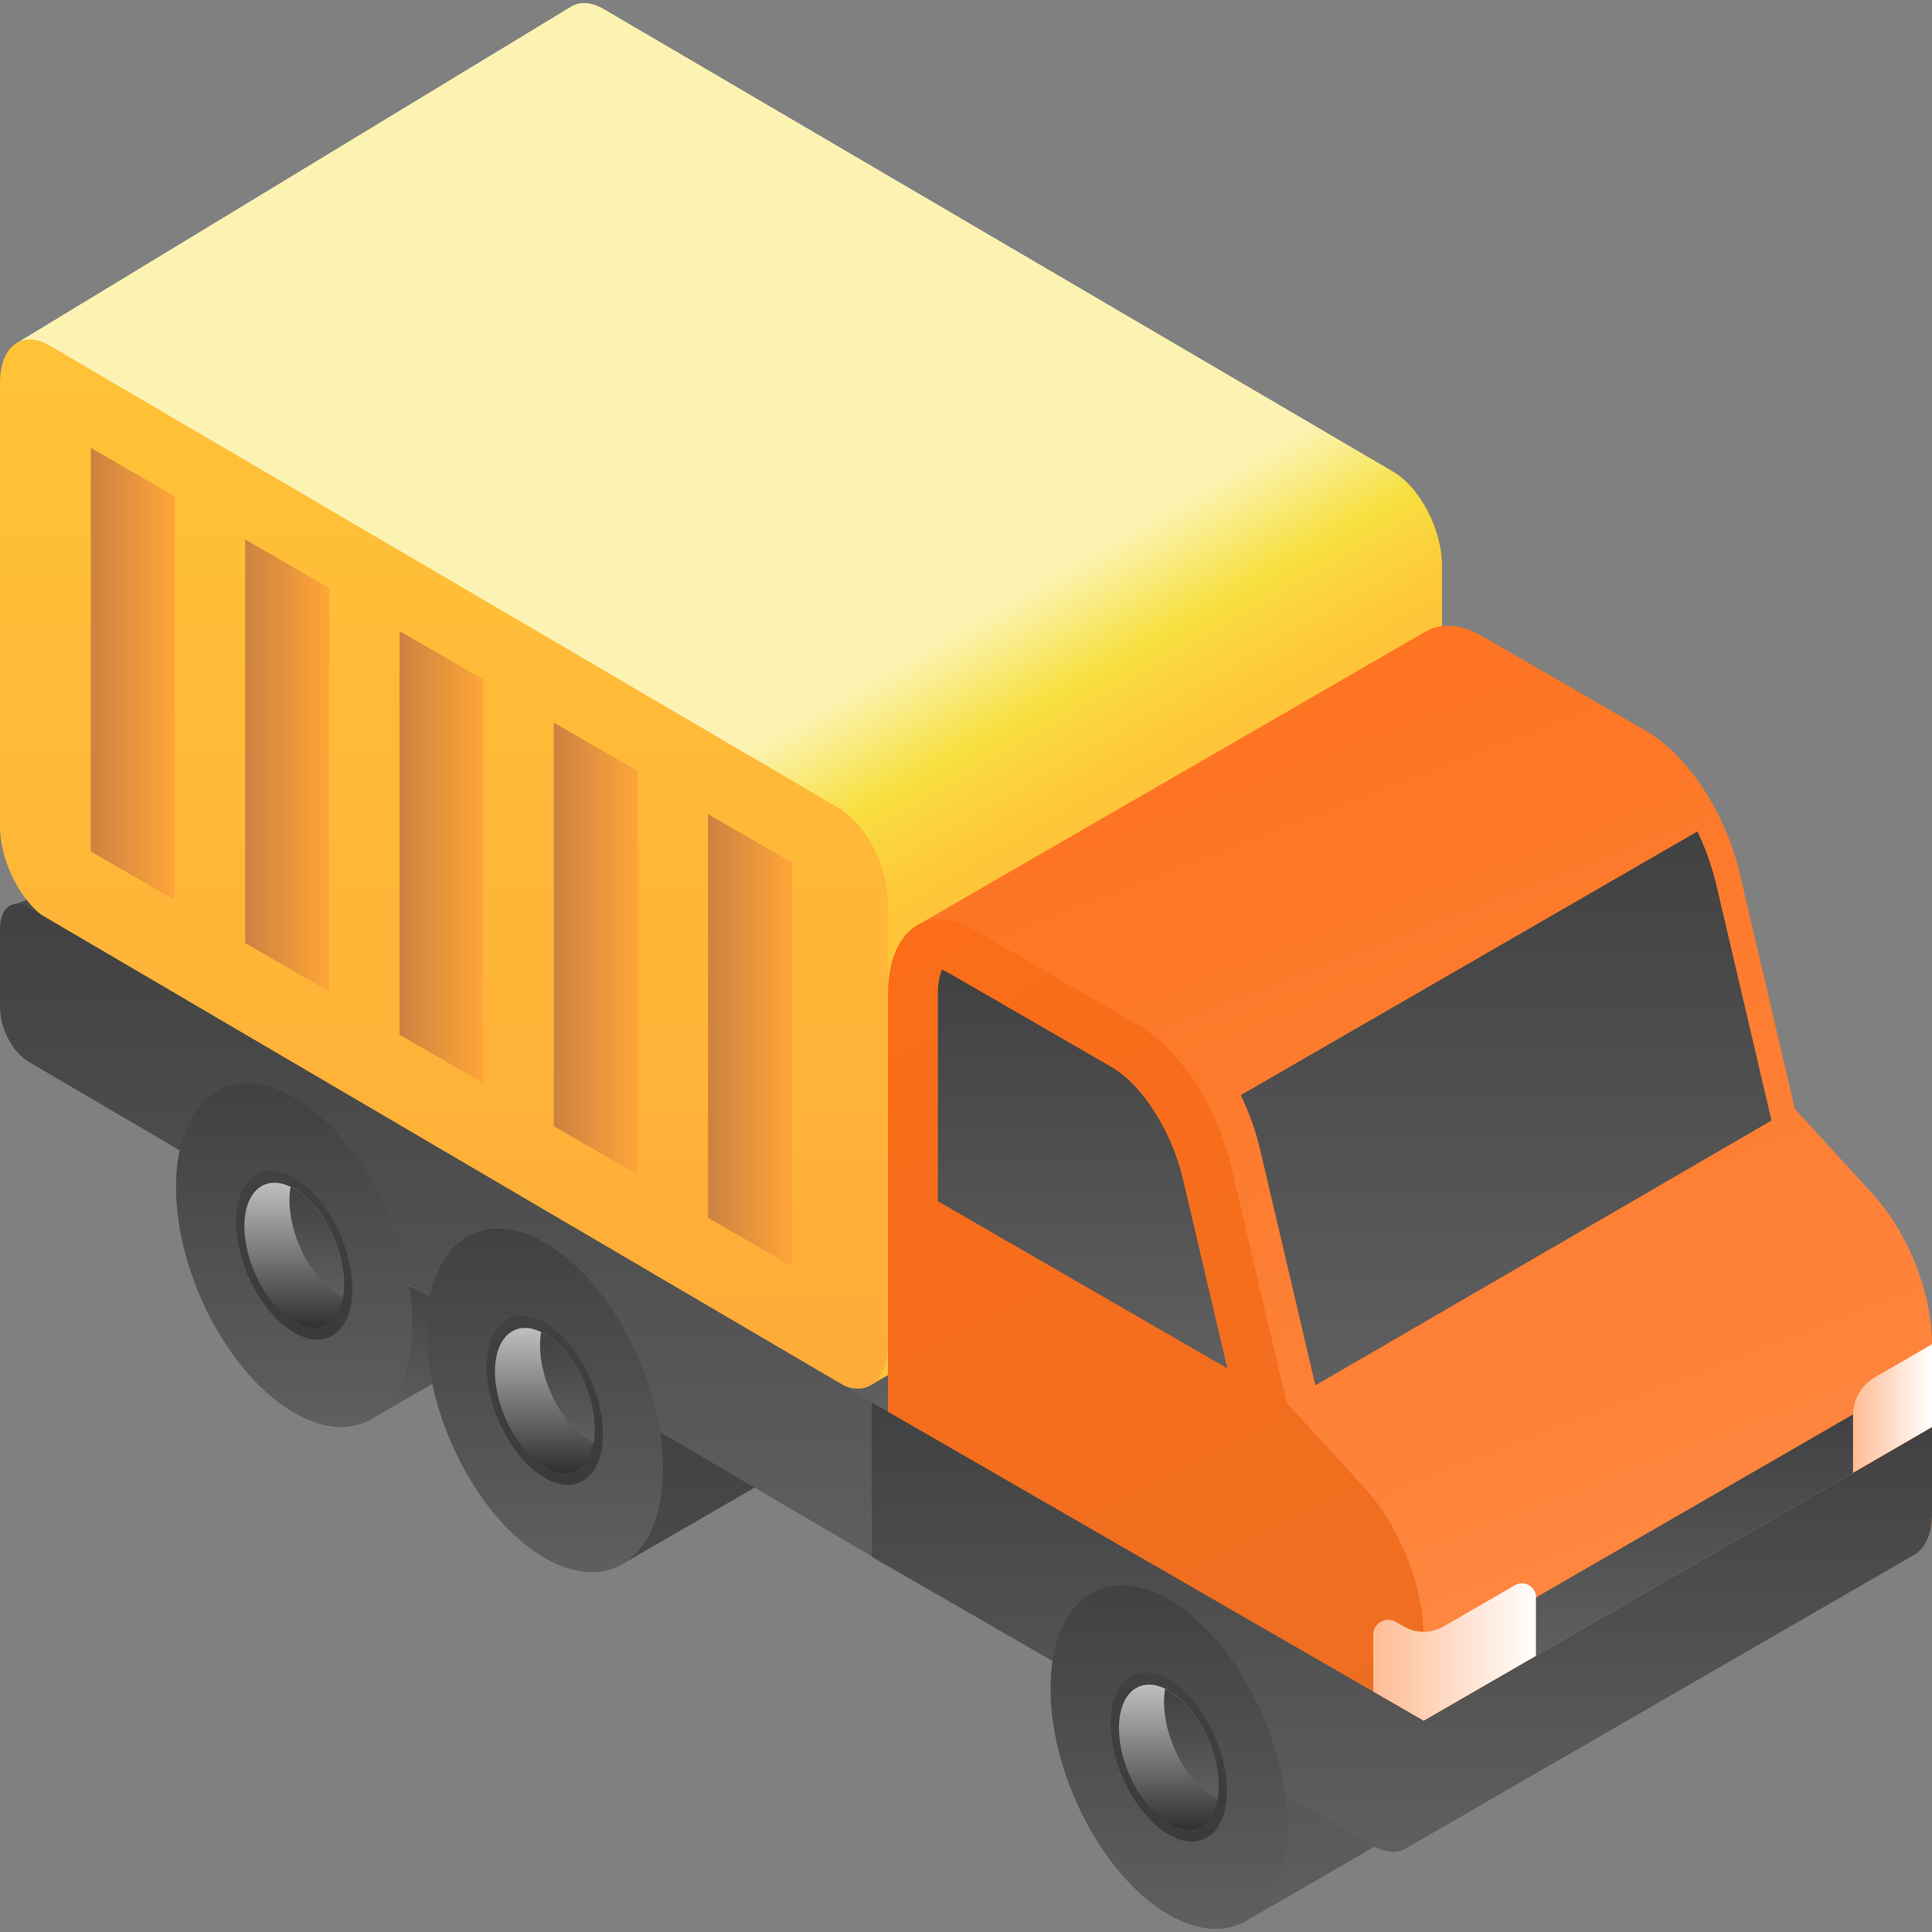 <svg width="79" height="79" viewBox="0 0 79 79" fill="none" xmlns="http://www.w3.org/2000/svg">
<rect x="0" y="0" width="79" height="79" fill="#808080" stroke="none"/>
<g clip-path="url(#clip0_2022_17317)">
<path d="M15.069 58.094L20.973 54.685L15.389 51.904L15.069 58.094Z" fill="url(#paint0_linear_2022_17317)"/>
<path d="M57.095 45.695V45.68L21.95 25.066C21.587 24.856 21.262 24.892 21.048 25.117L26.094 28.366L0.407 37.034L36.308 57.711L57.095 45.695Z" fill="url(#paint1_linear_2022_17317)"/>
<path d="M0.636 14.057L23.315 0.292C23.674 0.056 24.155 0.063 24.684 0.368L56.945 19.274C58.06 19.918 58.963 21.644 58.963 23.131V41.258C58.963 42.137 58.648 42.734 58.16 42.944L36.443 56.148L35.686 56.591L0.636 14.057Z" fill="url(#paint2_linear_2022_17317)"/>
<path d="M2.019 37.634L34.279 56.541C35.394 57.184 36.298 56.501 36.298 55.015V36.887C36.298 35.401 35.394 33.674 34.279 33.03L2.019 14.124C0.904 13.48 0 14.164 0 15.65V33.778C0 35.264 0.904 36.991 2.019 37.634Z" fill="url(#paint3_linear_2022_17317)"/>
<path d="M3.713 34.819V18.312L7.146 20.295V36.801L3.713 34.819Z" fill="url(#paint4_linear_2022_17317)"/>
<path d="M10.024 38.563V22.057L13.457 24.039V40.545L10.024 38.563Z" fill="url(#paint5_linear_2022_17317)"/>
<path d="M16.334 42.309V25.802L19.767 27.784V44.291L16.334 42.309Z" fill="url(#paint6_linear_2022_17317)"/>
<path d="M22.645 46.054V29.547L26.078 31.529V48.036L22.645 46.054Z" fill="url(#paint7_linear_2022_17317)"/>
<path d="M28.955 49.798V33.291L32.388 35.273V51.78L28.955 49.798Z" fill="url(#paint8_linear_2022_17317)"/>
<path d="M25.315 64.03L31.219 60.621L25.636 57.841L25.315 64.03ZM50.83 78.616L56.734 75.207L51.151 72.426L50.83 78.616Z" fill="url(#paint9_linear_2022_17317)"/>
<path d="M76.556 48.803L73.395 45.346L71.141 35.724C70.552 33.208 69.003 30.864 67.268 29.862L60.588 26.005C59.718 25.503 58.924 25.469 58.313 25.817L58.312 25.815L37.486 37.846L57.503 75.579L78.262 63.588L78.261 63.587C78.713 63.34 79 62.747 79 61.897V54.969C79 52.864 78.029 50.414 76.556 48.803Z" fill="url(#paint10_linear_2022_17317)"/>
<path d="M36.309 61.119V40.652C36.309 38.079 37.872 36.897 39.802 38.011L46.481 41.868C48.217 42.869 49.765 45.214 50.355 47.73L52.609 57.351L55.77 60.809C57.243 62.42 58.214 64.869 58.214 66.975V70.996C58.214 72.526 57.284 73.229 56.136 72.567L36.309 61.119Z" fill="url(#paint11_linear_2022_17317)"/>
<path d="M58.214 70.359L56.705 74.075L57.503 75.579L78.262 63.588L78.261 63.587C78.713 63.34 79 62.747 79 61.897V58.357L58.214 70.359Z" fill="url(#paint12_linear_2022_17317)"/>
<path d="M1.164 37.097L36.309 57.711V64.026L1.164 43.412C0.521 43.041 0 42.045 0 41.188V37.977C0 37.12 0.521 36.725 1.164 37.097Z" fill="url(#paint13_linear_2022_17317)"/>
<path d="M35.645 57.343L58.214 70.358V73.903C58.214 75.432 57.283 76.135 56.136 75.473L35.645 63.658L35.645 57.343Z" fill="url(#paint14_linear_2022_17317)"/>
<path d="M50.185 55.952L48.368 48.196C47.915 46.265 46.693 44.347 45.461 43.636L38.781 39.779C38.671 39.715 38.583 39.678 38.519 39.657C38.447 39.806 38.35 40.124 38.35 40.652V49.119L50.185 55.952Z" fill="url(#paint15_linear_2022_17317)"/>
<path d="M70.184 36.196C70.006 35.437 69.74 34.695 69.408 33.999L50.735 44.78C51.076 45.489 51.35 46.249 51.532 47.025L53.786 56.647L72.438 45.818L70.184 36.196Z" fill="url(#paint16_linear_2022_17317)"/>
<path d="M57.403 66.508L57.069 66.315C56.662 66.08 56.152 66.374 56.152 66.845V69.168L58.214 70.358L62.809 67.705V65.319C62.809 64.876 62.33 64.6 61.946 64.821L59.024 66.508C58.778 66.65 58.498 66.725 58.214 66.725C57.929 66.725 57.649 66.65 57.403 66.508Z" fill="url(#paint17_linear_2022_17317)"/>
<path d="M75.769 57.864V60.223L79 58.348V54.966L76.654 56.326C76.385 56.483 76.161 56.707 76.006 56.977C75.85 57.247 75.769 57.553 75.769 57.864Z" fill="url(#paint18_linear_2022_17317)"/>
<path d="M62.809 65.319L75.769 57.837V60.223L62.809 67.705V65.319Z" fill="url(#paint19_linear_2022_17317)"/>
<path d="M27.112 60.053C27.112 63.614 24.948 65.25 22.277 63.708C19.607 62.167 17.443 58.031 17.443 54.471C17.443 50.91 19.607 49.274 22.277 50.816C24.948 52.357 27.112 56.493 27.112 60.053Z" fill="url(#paint20_linear_2022_17317)"/>
<path d="M24.654 58.634C24.654 60.384 23.59 61.189 22.277 60.431C20.964 59.673 19.9 57.639 19.9 55.889C19.9 54.139 20.964 53.334 22.277 54.092C23.59 54.85 24.654 56.883 24.654 58.634Z" fill="url(#paint21_linear_2022_17317)"/>
<path d="M24.315 58.439C24.315 59.94 23.403 60.629 22.277 59.98C21.152 59.33 20.239 57.587 20.239 56.086C20.239 54.585 21.152 53.896 22.277 54.545C23.403 55.195 24.315 56.938 24.315 58.439Z" fill="url(#paint22_linear_2022_17317)"/>
<path d="M22.277 54.544C22.227 54.516 22.178 54.492 22.129 54.469C22.098 54.649 22.082 54.831 22.083 55.014C22.083 56.515 22.995 58.258 24.121 58.908C24.171 58.937 24.22 58.96 24.269 58.984C24.299 58.816 24.315 58.635 24.315 58.438C24.315 56.937 23.403 55.194 22.277 54.544Z" fill="url(#paint23_linear_2022_17317)"/>
<path d="M16.866 54.117C16.866 57.677 14.701 59.313 12.031 57.772C9.361 56.23 7.197 52.094 7.197 48.534C7.197 44.974 9.361 43.337 12.031 44.879C14.701 46.421 16.866 50.557 16.866 54.117Z" fill="url(#paint24_linear_2022_17317)"/>
<path d="M14.408 52.698C14.408 54.449 13.344 55.253 12.031 54.495C10.718 53.737 9.654 51.704 9.654 49.953C9.654 48.203 10.718 47.398 12.031 48.156C13.344 48.914 14.408 50.948 14.408 52.698Z" fill="url(#paint25_linear_2022_17317)"/>
<path d="M14.069 52.501C14.069 54.002 13.157 54.692 12.031 54.042C10.906 53.392 9.993 51.649 9.993 50.148C9.993 48.648 10.906 47.958 12.031 48.608C13.157 49.258 14.069 51.001 14.069 52.501Z" fill="url(#paint26_linear_2022_17317)"/>
<path d="M12.031 48.608C11.981 48.579 11.932 48.556 11.883 48.532C11.851 48.712 11.836 48.895 11.837 49.078C11.837 50.578 12.749 52.322 13.874 52.971C13.925 53 13.973 53.023 14.023 53.047C14.052 52.88 14.069 52.698 14.069 52.502C14.069 51.001 13.156 49.258 12.031 48.608Z" fill="url(#paint27_linear_2022_17317)"/>
<path d="M52.627 74.638C52.627 78.199 50.462 79.835 47.792 78.293C45.122 76.752 42.958 72.616 42.958 69.055C42.958 65.495 45.122 63.859 47.792 65.401C50.462 66.942 52.627 71.078 52.627 74.638Z" fill="url(#paint28_linear_2022_17317)"/>
<path d="M50.169 73.22C50.169 74.97 49.105 75.775 47.792 75.017C46.48 74.259 45.415 72.225 45.415 70.475C45.415 68.724 46.48 67.92 47.792 68.678C49.105 69.436 50.169 71.469 50.169 73.22Z" fill="url(#paint29_linear_2022_17317)"/>
<path d="M49.83 73.024C49.83 74.525 48.918 75.214 47.792 74.564C46.667 73.915 45.755 72.171 45.755 70.671C45.755 69.17 46.667 68.481 47.792 69.13C48.918 69.78 49.83 71.523 49.83 73.024Z" fill="url(#paint30_linear_2022_17317)"/>
<path d="M47.792 69.13C47.742 69.101 47.693 69.078 47.644 69.055C47.613 69.235 47.597 69.417 47.598 69.6C47.598 71.101 48.51 72.844 49.636 73.494C49.686 73.523 49.735 73.546 49.784 73.57C49.813 73.402 49.83 73.22 49.83 73.024C49.83 71.523 48.918 69.78 47.792 69.13Z" fill="url(#paint31_linear_2022_17317)"/>
</g>
<defs>
<linearGradient id="paint0_linear_2022_17317" x1="18.021" y1="51.904" x2="18.021" y2="58.094" gradientUnits="userSpaceOnUse">
<stop stop-color="#414141"/>
<stop offset="1" stop-color="#5F5F5F"/>
</linearGradient>
<linearGradient id="paint1_linear_2022_17317" x1="28.751" y1="24.927" x2="28.751" y2="57.711" gradientUnits="userSpaceOnUse">
<stop stop-color="#414141"/>
<stop offset="1" stop-color="#5F5F5F"/>
</linearGradient>
<linearGradient id="paint2_linear_2022_17317" x1="40.263" y1="36.102" x2="35.474" y2="27.808" gradientUnits="userSpaceOnUse">
<stop offset="0.069" stop-color="#FFC538"/>
<stop offset="0.407" stop-color="#FAD73E"/>
<stop offset="0.547" stop-color="#F7E041"/>
<stop offset="1" stop-color="#FCF3B3"/>
</linearGradient>
<linearGradient id="paint3_linear_2022_17317" x1="18.149" y1="68.365" x2="18.149" y2="9.813" gradientUnits="userSpaceOnUse">
<stop stop-color="#FFA538"/>
<stop offset="1" stop-color="#FFC538"/>
</linearGradient>
<linearGradient id="paint4_linear_2022_17317" x1="3.713" y1="18.312" x2="7.146" y2="18.312" gradientUnits="userSpaceOnUse">
<stop stop-color="#CC8241"/>
<stop offset="1" stop-color="#FFA538"/>
</linearGradient>
<linearGradient id="paint5_linear_2022_17317" x1="10.024" y1="22.057" x2="13.457" y2="22.057" gradientUnits="userSpaceOnUse">
<stop stop-color="#CC8241"/>
<stop offset="1" stop-color="#FFA538"/>
</linearGradient>
<linearGradient id="paint6_linear_2022_17317" x1="16.334" y1="25.802" x2="19.767" y2="25.802" gradientUnits="userSpaceOnUse">
<stop stop-color="#CC8241"/>
<stop offset="1" stop-color="#FFA538"/>
</linearGradient>
<linearGradient id="paint7_linear_2022_17317" x1="22.645" y1="29.547" x2="26.078" y2="29.547" gradientUnits="userSpaceOnUse">
<stop stop-color="#CC8241"/>
<stop offset="1" stop-color="#FFA538"/>
</linearGradient>
<linearGradient id="paint8_linear_2022_17317" x1="28.955" y1="33.291" x2="32.388" y2="33.291" gradientUnits="userSpaceOnUse">
<stop stop-color="#CC8241"/>
<stop offset="1" stop-color="#FFA538"/>
</linearGradient>
<linearGradient id="paint9_linear_2022_17317" x1="41.024" y1="57.841" x2="41.024" y2="78.616" gradientUnits="userSpaceOnUse">
<stop stop-color="#414141"/>
<stop offset="1" stop-color="#5F5F5F"/>
</linearGradient>
<linearGradient id="paint10_linear_2022_17317" x1="34.422" y1="19.415" x2="94.201" y2="174.925" gradientUnits="userSpaceOnUse">
<stop stop-color="#FD6D17"/>
<stop offset="1" stop-color="#FFBC95"/>
</linearGradient>
<linearGradient id="paint11_linear_2022_17317" x1="34.692" y1="33.243" x2="85.785" y2="132.78" gradientUnits="userSpaceOnUse">
<stop stop-color="#FD6D17"/>
<stop offset="1" stop-color="#D57033"/>
</linearGradient>
<linearGradient id="paint12_linear_2022_17317" x1="67.853" y1="58.357" x2="67.853" y2="75.579" gradientUnits="userSpaceOnUse">
<stop stop-color="#414141"/>
<stop offset="1" stop-color="#5F5F5F"/>
</linearGradient>
<linearGradient id="paint13_linear_2022_17317" x1="18.154" y1="36.957" x2="18.154" y2="64.026" gradientUnits="userSpaceOnUse">
<stop stop-color="#414141"/>
<stop offset="1" stop-color="#5F5F5F"/>
</linearGradient>
<linearGradient id="paint14_linear_2022_17317" x1="46.929" y1="57.343" x2="46.929" y2="75.722" gradientUnits="userSpaceOnUse">
<stop stop-color="#414141"/>
<stop offset="1" stop-color="#5F5F5F"/>
</linearGradient>
<linearGradient id="paint15_linear_2022_17317" x1="44.267" y1="39.657" x2="44.267" y2="55.952" gradientUnits="userSpaceOnUse">
<stop stop-color="#414141"/>
<stop offset="1" stop-color="#5F5F5F"/>
</linearGradient>
<linearGradient id="paint16_linear_2022_17317" x1="61.586" y1="33.999" x2="61.586" y2="56.647" gradientUnits="userSpaceOnUse">
<stop stop-color="#414141"/>
<stop offset="1" stop-color="#5F5F5F"/>
</linearGradient>
<linearGradient id="paint17_linear_2022_17317" x1="56.152" y1="64.743" x2="62.809" y2="64.743" gradientUnits="userSpaceOnUse">
<stop stop-color="#FFBC95"/>
<stop offset="1" stop-color="white"/>
</linearGradient>
<linearGradient id="paint18_linear_2022_17317" x1="75.769" y1="54.966" x2="79" y2="54.966" gradientUnits="userSpaceOnUse">
<stop stop-color="#FFBC95"/>
<stop offset="1" stop-color="white"/>
</linearGradient>
<linearGradient id="paint19_linear_2022_17317" x1="69.288" y1="57.837" x2="69.288" y2="67.705" gradientUnits="userSpaceOnUse">
<stop stop-color="#414141"/>
<stop offset="1" stop-color="#5F5F5F"/>
</linearGradient>
<linearGradient id="paint20_linear_2022_17317" x1="22.277" y1="50.235" x2="22.277" y2="64.289" gradientUnits="userSpaceOnUse">
<stop stop-color="#414141"/>
<stop offset="1" stop-color="#5F5F5F"/>
</linearGradient>
<linearGradient id="paint21_linear_2022_17317" x1="22.277" y1="53.807" x2="22.277" y2="60.716" gradientUnits="userSpaceOnUse">
<stop stop-color="#414141"/>
<stop offset="1" stop-color="#3B3B3B"/>
</linearGradient>
<linearGradient id="paint22_linear_2022_17317" x1="22.277" y1="54.301" x2="22.277" y2="60.224" gradientUnits="userSpaceOnUse">
<stop stop-color="#BFBFBF"/>
<stop offset="1" stop-color="#303030"/>
</linearGradient>
<linearGradient id="paint23_linear_2022_17317" x1="23.199" y1="54.469" x2="23.199" y2="58.984" gradientUnits="userSpaceOnUse">
<stop stop-color="#414141"/>
<stop offset="1" stop-color="#5F5F5F"/>
</linearGradient>
<linearGradient id="paint24_linear_2022_17317" x1="12.031" y1="44.299" x2="12.031" y2="58.352" gradientUnits="userSpaceOnUse">
<stop stop-color="#414141"/>
<stop offset="1" stop-color="#5F5F5F"/>
</linearGradient>
<linearGradient id="paint25_linear_2022_17317" x1="12.031" y1="47.871" x2="12.031" y2="54.781" gradientUnits="userSpaceOnUse">
<stop stop-color="#414141"/>
<stop offset="1" stop-color="#3B3B3B"/>
</linearGradient>
<linearGradient id="paint26_linear_2022_17317" x1="12.031" y1="48.363" x2="12.031" y2="54.286" gradientUnits="userSpaceOnUse">
<stop stop-color="#BFBFBF"/>
<stop offset="1" stop-color="#303030"/>
</linearGradient>
<linearGradient id="paint27_linear_2022_17317" x1="12.953" y1="48.532" x2="12.953" y2="53.047" gradientUnits="userSpaceOnUse">
<stop stop-color="#414141"/>
<stop offset="1" stop-color="#5F5F5F"/>
</linearGradient>
<linearGradient id="paint28_linear_2022_17317" x1="47.792" y1="64.82" x2="47.792" y2="78.874" gradientUnits="userSpaceOnUse">
<stop stop-color="#414141"/>
<stop offset="1" stop-color="#5F5F5F"/>
</linearGradient>
<linearGradient id="paint29_linear_2022_17317" x1="47.792" y1="68.393" x2="47.792" y2="75.302" gradientUnits="userSpaceOnUse">
<stop stop-color="#414141"/>
<stop offset="1" stop-color="#3B3B3B"/>
</linearGradient>
<linearGradient id="paint30_linear_2022_17317" x1="47.792" y1="68.886" x2="47.792" y2="74.809" gradientUnits="userSpaceOnUse">
<stop stop-color="#BFBFBF"/>
<stop offset="1" stop-color="#303030"/>
</linearGradient>
<linearGradient id="paint31_linear_2022_17317" x1="48.714" y1="69.055" x2="48.714" y2="73.57" gradientUnits="userSpaceOnUse">
<stop stop-color="#414141"/>
<stop offset="1" stop-color="#5F5F5F"/>
</linearGradient>
<clipPath id="clip0_2022_17317">
<rect width="79" height="79" fill="white"/>
</clipPath>
</defs>
</svg>
